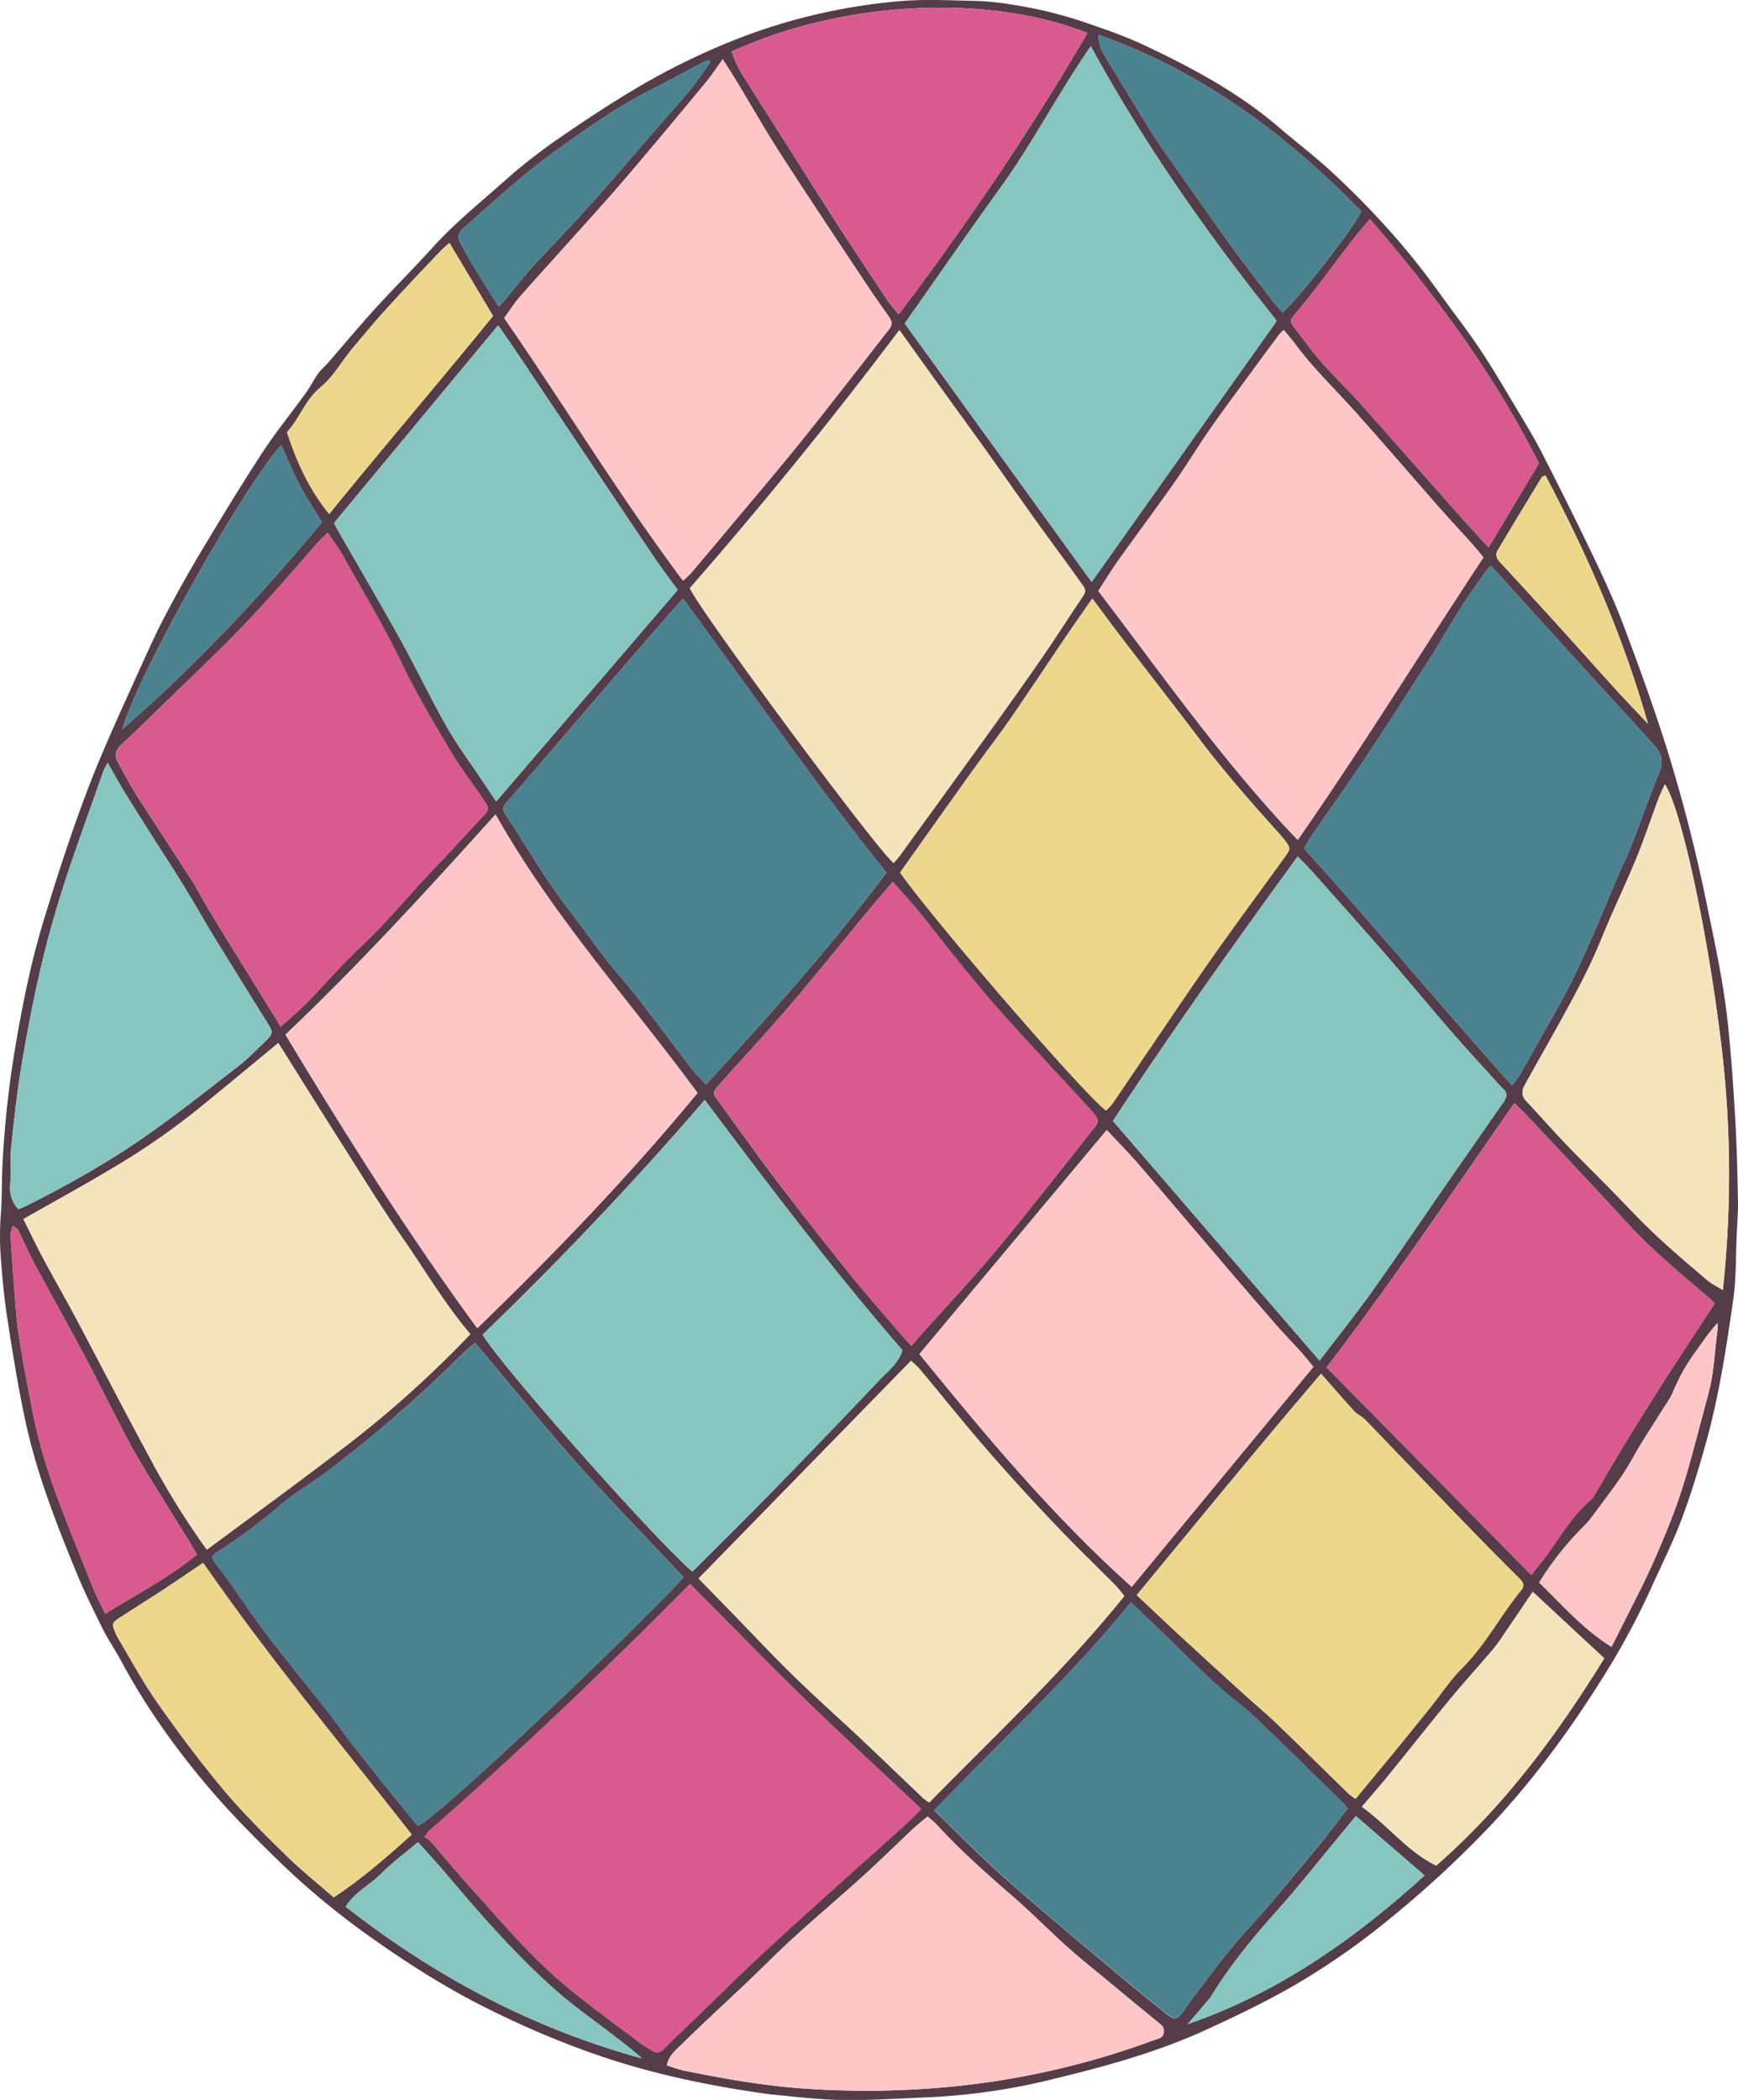 <svg xmlns="http://www.w3.org/2000/svg" width="894.07" height="1080" viewBox="0 0 894.07 1080"><g id="Слой_2" data-name="Слой 2"><g id="Easter71_243961448"><g id="Easter71_243961448-2" data-name="Easter71_243961448"><path d="M396 1077.11c-32.7-4.55-59.73-10.5-86.2-19.33a467.83 467.83.0 0 1-57.31-23.94c-21.08-10.29-40.89-22.77-60.08-36.33a399 399 0 0 1-47.58-39c-12.66-12.24-25.15-24.77-36.58-38.13C90.7 899.85 75 877.91 62.19 854c-2.93-5.48-6.54-10.61-9.3-16.17C48 828 43.15 818.14 39 808c-5.84-14.17-11.49-28.46-16.39-43a317.52 317.52.0 0 1-10.06-36.53C9 711.45 6.25 694.23 3.61 677 2.09 667.2 1.22 657.26.45 647.35a150.38 150.38.0 0 1 0-23.25c.6-8.05.42-16.15.78-24.21A526.17 526.17.0 0 1 8.9 532.56c3.46-19.76 7.57-39.43 13.41-58.65 4.46-14.65 9.09-29.26 14.07-43.73 4.38-12.71 9-25.36 14.15-37.78 6.32-15.24 13.21-30.24 20-45.28C75 337.34 79.3 327.5 84.26 318q9.19-17.62 19.39-34.7c10.21-17 20.53-34 31.4-50.66C142 222.07 150 212.27 157.41 202c2.28-3.15 4-6.71 6.26-9.88 1.51-2.1 3.59-3.79 5.3-5.76 8-9.22 15.84-18.62 24.06-27.66 9.63-10.57 19.79-20.66 29.38-31.26 11.73-13 25.37-23.84 38.33-35.44a284.64 284.64.0 0 1 27.52-21.36C301 61.83 314 53.28 327.33 45.38a357.86 357.86.0 0 1 53.54-26A300.92 300.92.0 0 1 461.75.7C475.09-.56 488.64.21 502.09.47a145.55 145.55.0 0 1 18.58 1.92 218 218 0 0 1 38.44 9.47c9.77 3.35 19.6 6.75 28.93 11.12 24.79 11.63 48.9 24.48 69.85 42.49 8.64 7.42 17.72 14.32 26.13 22s16.47 15.69 24.23 24a379 379 0 0 1 31.8 38.67c7 9.77 14.44 19.24 21.12 29.22s12.67 20.29 18.82 30.55c4.58 7.65 9.26 15.27 13.31 23.2 9.05 17.69 17.93 35.47 26.5 53.39 5.53 11.58 10.92 23.28 15.44 35.27 7.66 20.36 15.11 40.83 21.7 61.56a823.4 823.4.0 0 1 21.2 82.33c4.12 19.89 8.44 39.73 10.62 59.92 1.79 16.66 2.92 33.4 3.9 50.14.82 13.85 1.1 27.73 1.39 41.61.12 5.58-.34 11.17-.6 16.75-.54 11.59-.24 23.31-1.89 34.74-3.57 24.81-7.35 49.64-14.13 73.84-3.68 13.13-7.69 26.21-12.49 39-4.38 11.61-10 22.76-15.11 34.09a385.46 385.46.0 0 1-24 44.93c-18.13 29.13-38.31 56.75-62.17 81.45a547.32 547.32.0 0 1-50.49 46.11 367.76 367.76.0 0 1-50.2 34.46c-13.89 7.81-28.32 14.72-42.82 21.36-25.36 11.61-52.2 18.86-79.19 25.41a329.31 329.31.0 0 1-65.17 9.26c-14.67.56-29.36 1.61-44 1.29C418.12 1079.64 404.49 1077.83 396 1077.11zM219.37 943.67l-1.18 1a15.08 15.08.0 0 1 3.11 2.12c7.08 8.11 13.91 16.44 21.15 24.4 14.21 15.61 27.7 31.86 43.64 45.88 13.86 12.2 28.93 22.76 43.58 33.9 1.81 1.37 3.83 2.48 5.78 3.67 2.24 1.36 4.1 1.19 6.05-.87 3.41-3.62 7.09-7 10.67-10.42 14.79-14.23 29.33-28.73 44.44-42.62 22.56-20.75 45.54-41.06 68.31-61.59 3-2.72 5.83-5.64 9-8.75-20.5-19.3-40.64-37.77-60.22-56.82S375 834.75 355 814.67c-43.8 44.17-88.35 86.79-134.76 127.43A5.18 5.18.0 0 0 219.37 943.67zM106.42 797c23.84-17.73 47.31-34.78 70.33-52.43A554.54 554.54.0 0 0 242 686.14c-13.17-15.47-23.14-32.56-34.4-48.77-11.47-16.51-22-33.69-32.78-50.67-10.63-16.72-21.11-33.55-31.62-50.28-14.22 11.71-27.75 23-41.38 34.05a370.41 370.41.0 0 1-44 30.36c-15 9-30.42 17.41-45.74 26.13 3.53 7.06 6.59 13.58 10 19.92 5.67 10.6 11.69 21 17.33 31.64 12.86 24.17 25.34 48.53 38.42 72.57A398.77 398.77.0 0 0 106.42 797zm108.51 142c11.28-4.14 127.2-115.74 136.68-127.87-18.37-19.56-37.19-38.78-55.05-58.86s-34.71-41-52.17-61.69c-3.06 2.77-5.74 5-8.24 7.5A693.84 693.84.0 0 1 167 757.79c-7.44 5.62-15.72 10.2-22.73 16.28a286.76 286.76.0 0 1-32.44 24.09c-3.16 2-3.26 2.75-1 5.83 2.09 2.84 4.32 5.57 6.37 8.44 6.73 9.47 13.13 19.18 20.17 28.4 10.32 13.51 21.14 26.64 31.65 40 4.1 5.22 7.85 10.71 11.94 15.93 7 9 14.14 17.87 21.28 26.76C206.45 928.81 210.8 934 214.93 939.06zM462.66 169.77c-34.7 46.07-70.54 90.07-107.77 132.74 4.79 11.27 96.32 134.67 104.85 141.34 1-1.23 2.16-2.41 3.11-3.71q22.13-30.48 44.2-61c9.69-13.46 19.35-27 28.78-40.61C543.14 328 550 317.1 557.2 306.43c1.24-1.85 1.28-3.37.0-5.1-2.67-3.69-5.29-7.41-8-11.09-6-8.21-12-16.37-17.92-24.62-7.73-10.79-15.31-21.69-23-32.49C501.09 223 493.73 213 486.46 202.9 478.71 192.15 471 181.38 462.66 169.77zM254.93 418.87c-35.7 39.61-70.49 77.64-108.08 113.24 31.23 51.82 63 102.36 98.67 151 40.12-38.78 78.22-78.47 113.31-121C324 514.71 284.46 471.34 254.93 418.87zm96.41-120.23a52.78 52.78.0 0 0 4.08-3.82q8.44-9.9 16.78-19.89C385.5 259 399 243.26 412 227.11c15.32-19 30.19-38.41 45.28-57.62 1.76-2.25 1.88-4 0-6.6-5.83-8.06-11.36-16.34-16.86-24.63C427.27 118.39 414 98.58 401.13 78.53c-7.71-12-14.76-24.45-22.15-36.67-2.27-3.76-4.68-7.44-7.17-11.37-3.21 4.42-5.71 8.24-8.59 11.75q-14.81 18-29.86 35.81c-7.07 8.39-14.16 16.77-21.45 25-14.62 16.42-29.45 32.66-44.05 49.09-3.1 3.49-5.61 7.5-8.5 11.4C290.46 208.49 318.51 254.75 351.34 298.64zM678.8 699.79c9.46-12.41 18.42-23.55 26.7-35.17 13.24-18.58 26-37.5 39-56.25q14.54-21 29.14-41.85c1.63-2.33 1.82-4.49-.44-6.56-.91-.84-1.75-1.77-2.59-2.69-8.05-8.92-16.24-17.74-24.12-26.82-11.27-13-22.19-26.27-33.47-39.25-12.79-14.71-25.81-29.22-38.76-43.79-2-2.26-4.23-4.34-6.73-6.9-32.64 44.89-64.48 89.54-95 136zm-116.87-392c-4.68 6.74-8.74 12.46-12.68 18.26-9.88 14.57-19.59 29.26-29.59 43.74-5.89 8.52-12.27 16.7-18.32 25.12q-14.85 20.7-29.57 41.5c-3 4.17-5.93 8.36-8.75 12.34 18.91 26.49 94.06 113.31 105.92 122.35a27.51 27.51.0 0 0 3.3-3.44c6.79-9.91 13.47-19.91 20.24-29.84 10.62-15.58 21.11-31.26 32-46.67 11.83-16.75 24-33.23 36.07-49.85 3.64-5 3.61-5.05-.3-10-.65-.81-1.31-1.61-2-2.38-14.14-15.74-28.16-31.55-40.92-48.45-13-17.2-26.29-34.17-39.39-51.29C572.78 322.52 567.78 315.66 561.93 307.82zm98.49-138.07a16.24 16.24.0 0 0-2 1.87c-4.7 6.3-9.4 12.61-14 18.95-7.34 10-14.8 20-21.91 30.15-6.27 9-11.92 18.41-18.22 27.37-9.42 13.4-19.23 26.51-28.74 39.84-3.58 5-6.8 10.28-10.55 16C598.11 347.33 629.37 392 667.59 432c33.47-48.06 63.62-97.08 95.55-145.33-2-2.35-3.75-4.61-5.67-6.76-5.94-6.62-12-13.13-17.9-19.81-14.52-16.5-28.81-33.2-43.5-49.55-10-11.08-20.76-21.39-29.63-33.43C664.62 174.63 662.55 172.33 660.42 169.75zM356.07 808.2c1.23-1.1 2.17-1.89 3-2.75 12.59-12.61 25.28-25.12 37.72-37.88q28-28.73 55.62-57.81c4.3-4.56 9.69-8.47 11.85-15.28-35.69-41.11-68.48-84.5-101.74-128.76-36.5 42.42-74.58 82.42-114.23 120.67C256.81 701.37 335.51 790.29 356.07 808.2zM561.58 299.33 656.8 165c-35.41-44.3-68.1-90.68-95.66-141.21-16.77 24.08-29.66 49.44-46.28 72.45s-32.65 46.25-49.45 70.11C497.16 210.24 529.06 254.37 561.58 299.33zM767 291a27.72 27.72.0 0 0-2.58 2.73c-4.27 6.11-8.67 12.14-12.67 18.42-5.33 8.38-10.18 17.07-15.52 25.44-11 17.28-22.1 34.54-33.45 51.6-9.19 13.8-18.84 27.28-28.24 40.94-1.36 2-2.45 4.15-3.68 6.26 36.39 40.24 70.74 81.44 106.89 121.76a44.08 44.08.0 0 0 3.57-4.52q10.17-17.85 20.21-35.76c12.33-21.91 21.32-45.33 31.21-68.36 2.12-4.94 4.56-9.76 6.51-14.77 4.88-12.55 9.3-25.28 14.43-37.72 2.28-5.52.81-9.75-2.66-13.63-8.68-9.74-17.59-19.28-26.38-28.92Q803 330.74 781.48 307C776.77 301.84 772.08 296.63 767 291zM359.37 811.83l18 18.46c10.24 10.53 20.26 21.28 30.78 31.53 11.4 11.11 23.31 21.7 34.91 32.62 10.7 10.08 21.28 20.3 31.93 30.44a31.43 31.43.0 0 0 3 2.18C512.18 892.28 547.61 859 578.4 820.79c-1.78-2.1-3.11-3.92-4.68-5.51-10.48-10.58-21.23-20.92-31.48-31.73-11.82-12.47-23.45-25.15-34.72-38.12C496 732.13 485 718.34 473.67 704.81c-1.51-1.82-3.35-3.37-5-5zm-8.06-504c-8 9.12-15.63 17.81-23.2 26.58q-17.7 20.47-35.3 41C282 388 271.19 400.56 260.29 413.05c-1.88 2.16-1.61 3.85-.12 6.06 10.29 15.28 19.27 31.44 30.49 46.12 7.18 9.4 14.07 19 21.32 28.37 5.21 6.71 11 13 16.16 19.7 9.27 12 18.28 24.1 27.49 36.08 2.12 2.76 4.64 5.2 7.49 8.36 32.69-35.29 64.22-70.79 92.88-109C419.31 403.1 386.25 355.23 351.31 307.84zM144.38 528.05c4.63-4.2 9.13-7.89 13.17-12 9.12-9.31 17.59-19.27 27.08-28.17 14.86-13.93 27.63-29.78 41.73-44.39 7.47-7.74 14.64-15.77 22-23.6 3.32-3.52 3.54-3.88.86-7.85-5.91-8.76-12.42-17.15-17.79-26.22-8.87-15-17.82-30-25.29-45.66-9-18.76-19.79-36.4-29.81-54.53-2.17-3.92-5-7.5-7.72-11.64-1.67 1.63-2.88 2.69-4 3.88-12.85 14.39-25.27 29.18-38.62 43.08-14.78 15.39-30.38 30-45.66 44.91q-8.9 8.69-17.94 17.2c-2.55 2.4-3.74 5.14-2 8.31 3.42 6.4 6.86 12.81 10.74 18.92C79.92 424.1 89 437.7 97.85 451.5c3.57 5.58 6.59 11.5 10 17.15 10.16 16.61 20.42 33.16 30.63 49.74C140.46 521.54 142.36 524.71 144.38 528.05zM787.74 810c1.61-2 2.59-3.36 3.63-4.62 9.23-11.16 15.75-24.46 27-34a11.5 11.5.0 0 0 2.18-3c4.85-8.16 9.56-16.4 14.51-24.5q9.72-15.92 19.74-31.62c6.21-9.78 12.59-19.45 18.91-29.15 2.78-4.28 5.61-8.53 8.35-12.69-.85-.93-1.22-1.43-1.68-1.83-14.44-12.44-29.24-24.46-42.25-38.48q-26.86-29-53.93-57.73c-1.61-1.73-3.4-3.29-5.17-5-31.94 45.78-62.63 91.53-96.59 135.89zM675.63 703c-2-2.47-4-5.08-6.22-7.5-4.29-4.77-8.82-9.33-13-14.17q-15.71-18-31.22-36.28c-13.19-15.43-26.27-31-39.55-46.33-5.1-5.91-10.61-11.46-16.28-17.55L473 696.39c33.91 41.68 68.33 83.12 109.2 119.74zM468.8 692.23c3.11-3.56 5.51-6.37 8-9.12 10.93-12.21 22.14-24.17 32.75-36.65 11.26-13.26 22-27 32.88-40.55 7-8.75 13.85-17.63 20.87-26.37 1.75-2.18 1.8-4 0-6.09-.81-.94-1.55-2-2.4-2.86-14.73-16-29.6-31.89-44.16-48.05-7.9-8.76-15.38-17.91-22.85-27-7.09-8.66-13.84-17.61-20.91-26.29-4.28-5.25-8.9-10.24-13.71-15.73-4.19 4.95-8.08 9.46-11.88 14-13.74 16.61-27.24 33.42-41.23 49.81-11.69 13.7-24 26.9-36 40.37-3.65 4.11-3.63 4.4-.72 8.4 10 13.76 19.86 27.65 30.14 41.2C411.52 623 423.68 638.44 436 653.81c7.38 9.23 15.21 18.11 22.88 27.11C461.91 684.52 465.09 688 468.8 692.23zM693.27 930.17c-1.14-1.39-1.84-2.4-2.7-3.24-10.64-10.43-21.25-20.89-32-31.21-7.16-6.88-14.11-14.1-21.92-20.19-13-10.12-24.21-22-36-33.4-6.18-6-12.43-11.86-18.88-18-31.13 38.29-67 71.26-101.2 107 12.5 12 24.34 24.15 37 35.37 18.13 16 36.81 31.48 55.34 47.08 9 7.6 18.22 15 27.4 22.43 3.71 3 5.29 2.66 8.1-1.23 2.41-3.36 4.8-6.75 7.3-10 5.88-7.72 11.64-15.55 17.81-23 5.92-7.19 12.42-13.91 18.45-21q14.28-16.8 28.25-33.85C684.6 941.55 688.69 936.06 693.27 930.17zM679.58 706.49c-32.43 37.94-63.34 75.77-94.83 113.88 8.6 8.08 16.52 15.61 24.56 23q15.74 14.52 31.63 28.87c5.36 4.87 10.94 9.5 16.15 14.52 12.24 11.78 24.3 23.74 36.48 35.59a32.49 32.49.0 0 0 3.75 2.78c7.2-8.7 14.09-17 20.91-25.3q8.87-10.82 17.6-21.72c5.46-6.79 10.29-14.18 16.41-20.29 12-12 19.69-27.11 30.33-40 1.63-2 1.32-3.7-.44-5.46-7.62-7.63-15.26-15.25-22.78-23Q738.59 768 718 746.48c-5.33-5.52-10.56-11.12-16-16.56-1.57-1.58-3.84-2.5-5.34-4.13C691.09 719.71 685.71 713.45 679.58 706.49zM348.64 303.4c-4.32-5.94-8.11-10.85-11.58-16-9.3-13.68-18.47-27.44-27.67-41.18q-21.11-31.5-42.2-63c-3.53-5.27-7.17-10.47-10.92-15.94L171.81 269c.8 1.48 1.54 2.93 2.35 4.35 10.62 18.5 21.45 36.88 31.8 55.53 8.22 14.82 15.52 30.16 23.87 44.91 5.19 9.18 11.58 17.67 17.43 26.47l8 11.94zM477.19 934.2c-2.82 2.39-5.27 4.27-7.51 6.37-8.45 7.94-16.69 16.1-25.28 23.89-11.82 10.71-24 21-35.82 31.77-8.42 7.67-16.41 15.8-24.67 23.65-11.13 10.57-22.48 20.93-33.42 31.69-2.92 2.88-6.57 5.67-7.45 10.62a84.46 84.46.0 0 0 8.48 2.67c19.86 4 39.74 7.61 60 9.14a453.32 453.32.0 0 0 69.53-.11 413.78 413.78.0 0 0 112.61-24.68c2-.76 4.55-.82 5-3.88s-1.83-4.34-3.72-5.89c-2.56-2.09-5.11-4.2-7.67-6.3-6.06-5-12.14-10-18.18-15-6.86-5.7-13.86-11.24-20.49-17.21-9.55-8.59-18.55-17.82-28.28-26.2-13.21-11.38-26.17-23-38-35.83C481 937.39 479.34 936.13 477.19 934.2zM9.44 621.94c1.65-.72 3.19-1.32 4.66-2.05 20-10.08 39.63-21 58.07-33.67 17.08-11.74 33.34-24.68 49.76-37.36 5.24-4 9.92-8.81 14.68-13.43 3.95-3.83 3.88-4.68 1.16-9-9.3-14.95-18.62-29.88-27.81-44.88C104.77 473 99.9 464.35 94.7 455.88c-4.87-7.95-10-15.75-15-23.63s-10-15.71-14.89-23.65c-3.09-5-5.93-10.2-9.44-16.29-1.13 2.21-1.79 3.2-2.18 4.29C46.43 415.94 39.35 435.19 33 454.69c-4.59 14.15-8.65 28.53-12 43-3.86 16.52-7.09 33.22-9.88 49.95C8.76 561.73 7.24 576 5.74 590.16c-.63 5.94.16 12-.44 18C4.79 613.22 5.59 617.56 9.44 621.94zM559.41 17C507.89-3.49 433.08.44 376.29 26.57c1.48 3.33 2.62 6.88 4.51 10 6.83 11.11 13.92 22.06 20.91 33.08 9.53 15 19 30.11 28.62 45.06 8.66 13.42 17.51 26.71 26.36 40 1.56 2.35 3.53 4.43 5.61 7C497.56 115 530 67.28 559.41 17zM886.27 663.5a556.46 556.46.0 0 0-1.5-131.88c-7.54-59.46-20.71-117.33-28.3-128.25-1.19 2.65-2.41 5-3.34 7.51-3.85 10.29-7.29 20.73-11.47 30.87-5.67 13.74-12.18 27.14-17.76 40.91C817.34 498.83 809 514 800.51 529.22c-5.33 9.58-10.74 19.11-16.06 28.7-1.63 2.92-1.87 5.66.77 8.44 6.55 6.91 12.8 14.13 19.38 21 7.44 7.78 15.11 15.33 22.67 23 8.14 8.26 16 16.79 24.45 24.74s17.62 15.67 26.59 23.33C880.39 660.22 883 661.43 886.27 663.5zm-674.48 280c-36.46-46.6-73.87-91.42-107.25-139.76-7.24 4.89-13.71 9.36-20.29 13.67-7.62 5-15.37 9.82-23 14.8-3.68 2.41-3.75 3-2 7.14a20.7 20.7.0 0 0 1.3 2.83c6.72 11.18 12.86 22.76 20.34 33.4C91.7 891 103 906.18 115.1 920.62c10 11.88 21.07 22.82 32.14 33.7 7.66 7.53 16.11 14.25 24.43 21.53C186.23 966.18 199 955.08 211.79 943.53zM704.68 112.67c-3.69 4.49-6.92 8.22-9.92 12.13-5.93 7.68-11.67 15.51-17.6 23.19-3.8 4.93-7.78 9.72-11.74 14.52-1.38 1.66-1.75 3.17-.32 5 4.86 6.19 9.39 12.67 14.57 18.59 6.55 7.49 13.79 14.38 20.42 21.8 16.86 18.85 33.52 37.86 50.31 56.77 4.94 5.57 10 11 15.38 16.86l25.89-43.23C768.72 192.79 738.78 152 704.68 112.67zm83.79 706c-5 7.41-9.75 14.45-14.54 21.45a94.82 94.82.0 0 1-5.82 8.06c-7.23 8.51-14.77 16.78-21.88 25.4-11 13.27-21.62 26.78-32.48 40.13-4.15 5.1-8.5 10-13.17 15.53 13.54 9.63 23.28 22.89 38.22 30.25 35-30.53 62.18-67.29 86.48-106.63zm-128.66-658c8.1-6.87 37.67-44.84 40.43-52-38.49-39.63-82-72-135.29-90.8.73 6.1 1.09 7.12 5.23 13.94q8.19 13.53 16.49 27c3.49 5.64 6.87 11.36 10.66 16.79q17.24 24.72 34.78 49.22c7.28 10.1 14.94 19.93 22.49 29.83C656.2 156.77 658.07 158.67 659.81 160.65zM6.49 630.39c-.53 2.38-1.18 3.76-1.09 5.08.85 12.7 1.74 25.4 2.77 38.08 1.3 15.92 4.66 31.51 7.55 47.2a281.78 281.78.0 0 0 11.76 43.8c6.28 17.55 13.46 34.79 20.38 52.11 1.75 4.39 4 8.57 6.26 13.29 16.13-10 32.5-18.44 47.19-30.41-1.4-2.39-2.6-4.53-3.88-6.61-8.7-14.12-17.56-28.14-26.07-42.37-4.15-6.93-7.74-14.2-11.47-21.37-5.35-10.31-10.48-20.73-15.92-31-6.22-11.71-12.67-23.3-19-34.94-2.88-5.28-5.85-10.52-8.58-15.88-2.51-4.91-4.73-10-7.17-14.92C8.9 631.84 8 631.5 6.49 630.39zM231.18 124.88c-1.9 1.75-3.49 3.06-4.9 4.55-8.82 9.34-17.71 18.62-26.35 28.13-6.41 7.06-12.57 14.36-18.68 21.68-5.52 6.63-9.64 14.37-16.46 20-7.69 6.33-10.75 16.1-17.17 23 5 15.38 11.34 29.39 21.72 42.09 28.09-34.62 56.69-67.9 84.3-101.85C246 149.74 238.82 137.67 231.18 124.88zM829 847c5-9.81 9.42-18.67 13.89-27.51 6.46-12.75 12.08-25.85 17.27-39.17 4.9-12.57 8.53-25.46 12-38.45 2.32-8.79 4.74-17.56 7-26.35 2.67-10.25 2.84-20.86 4.38-31.28a26.33 26.33.0 0 0 0-3.77c-4.21 4.53-7.39 9.32-10.75 14a100.49 100.49.0 0 0-11.93 20.87c-1.61 4-4.31 7.51-6.59 11.2-3.37 5.43-6.88 10.79-10.21 16.25s-6.23 11.15-9.82 16.4c-5.14 7.52-10.72 14.74-16.16 22.05a32.76 32.76.0 0 1-3.29 3.68 158.57 158.57.0 0 0-23 29C803.55 825.28 814.14 837.7 829 847zM215.05 947.41c-6.66 5.62-13.36 10.53-19.13 16.36s-13.52 9.39-18.1 16.85c46.12 36.07 96.29 62.68 152.35 78-5.33-4.89-11.08-9.12-16.75-13.47-9.2-7.07-18.75-13.76-27.44-21.44-20.23-17.88-38-38.14-55.42-58.74C225.64 959.11 220.45 953.5 215.05 947.41zM365.4 31.83l-.84-.82a28.57 28.57.0 0 0-3.27 1.24c-8.25 4.34-16.39 8.89-24.72 13.06-18.55 9.28-35.41 21.15-52.12 33.3-16.28 11.85-31 25.56-46.08 38.78-2.72 2.38-3.15 4.62-1.52 7.57 2.22 4 4.34 8 6.7 11.89 4.16 6.86 8.46 13.64 13 20.89 1.51-1.7 2.6-2.87 3.63-4.09 4.51-5.4 8.83-11 13.56-16.18 9.62-10.56 19.64-20.76 29.17-31.4C314.64 93 326.05 79.55 337.6 66.27c5.84-6.71 11.83-13.28 17.46-20.16C358.78 41.57 362 36.61 365.4 31.83zM697.51 934q-5.53 6.69-11 13.31c-9.37 11.29-18.44 22.84-28.21 33.78-12.82 14.34-25.13 29-35.16 45.46a27.39 27.39.0 0 1-2.71 3.39c-3.15 3.71-6.31 7.39-9.46 11.08 46.55-16.08 85.63-43.57 121.89-76.46zM62.94 375c38.09-33.11 71.35-68.78 102.6-106.35-4-6.69-8.09-12.91-11.55-19.48s-6.13-13.23-9.31-20.2C125.45 249.9 70.41 348.05 62.94 375zM795 244.5c-1.18.56-1.71.63-1.88.92-7.62 12.56-15.26 25.1-22.75 37.74-1.12 1.88-.64 3.91 1 5.69q14.16 15.28 28.18 30.69c10.44 11.49 20.75 23.1 31.2 34.58 5.58 6.13 11.35 12.11 17 18.15C835.08 327.39 816.64 285.3 795 244.5z" fill="#543c49"/><path d="M219.37 943.67a5.18 5.18.0 0 1 .87-1.57c46.41-40.64 91-83.26 134.76-127.43 20 20.08 39.06 39.8 58.73 58.94s39.72 37.52 60.22 56.82c-3.2 3.11-6 6-9 8.75-22.77 20.53-45.75 40.84-68.31 61.59-15.11 13.89-29.65 28.39-44.44 42.62-3.58 3.45-7.26 6.8-10.67 10.42-1.95 2.06-3.81 2.23-6.05.87-1.95-1.19-4-2.3-5.78-3.67-14.65-11.14-29.72-21.7-43.58-33.9-15.94-14-29.43-30.27-43.64-45.88-7.24-8-14.07-16.29-21.15-24.4a15.08 15.08.0 0 0-3.11-2.12z" fill="#d95a8e"/><path d="M106.42 797a398.77 398.77.0 0 1-28.67-45.95c-13.08-24-25.56-48.4-38.42-72.57-5.64-10.62-11.66-21-17.33-31.64C18.6 640.54 15.54 634 12 627c15.32-8.72 30.71-17.12 45.74-26.13a370.41 370.41.0 0 0 44-30.36c13.63-11.1 27.16-22.34 41.38-34.05 10.51 16.73 21 33.56 31.62 50.28 10.8 17 21.31 34.16 32.78 50.67 11.26 16.21 21.23 33.3 34.4 48.77a554.54 554.54.0 0 1-65.2 58.47C153.73 762.26 130.26 779.31 106.42 797z" fill="#f3e4bc"/><path d="M214.93 939.06c-4.13-5-8.48-10.25-12.73-15.54-7.14-8.89-14.26-17.78-21.28-26.76-4.09-5.22-7.84-10.71-11.94-15.93-10.51-13.36-21.33-26.49-31.65-40-7-9.22-13.44-18.93-20.17-28.4-2-2.87-4.28-5.6-6.37-8.44-2.27-3.08-2.17-3.79 1-5.83a286.76 286.76.0 0 0 32.44-24.09c7-6.08 15.29-10.66 22.73-16.28a693.84 693.84.0 0 0 69.2-59.65c2.5-2.46 5.18-4.73 8.24-7.5 17.46 20.73 34.33 41.64 52.17 61.69s36.68 39.3 55.05 58.86C342.13 823.32 226.21 934.92 214.93 939.06z" fill="#4a8290"/><path d="M462.66 169.77c8.34 11.61 16 22.38 23.8 33.13 7.27 10.09 14.63 20.12 21.86 30.23 7.72 10.8 15.3 21.7 23 32.49 5.9 8.25 11.95 16.41 17.92 24.62 2.67 3.68 5.29 7.4 8 11.09 1.25 1.73 1.21 3.25.0 5.1C550 317.1 543.14 328 535.83 338.54c-9.43 13.65-19.09 27.15-28.78 40.61q-22 30.57-44.2 61c-1 1.3-2.08 2.48-3.11 3.71-8.53-6.67-100.06-130.07-104.85-141.34C392.12 259.84 428 215.84 462.66 169.77z" fill="#f3e4bc"/><path d="M254.93 418.87c29.53 52.47 69.07 95.84 103.9 143.24-35.09 42.49-73.19 82.18-113.31 121-35.67-48.6-67.44-99.14-98.67-151C184.44 496.51 219.23 458.48 254.93 418.87z" fill="#fec6c7"/><path d="M351.34 298.64c-32.83-43.89-60.88-90.15-92-135.13 2.89-3.9 5.4-7.91 8.5-11.4 14.6-16.43 29.43-32.67 44.05-49.09 7.29-8.2 14.38-16.58 21.45-25q15-17.82 29.86-35.81c2.88-3.51 5.38-7.33 8.59-11.75 2.49 3.93 4.9 7.61 7.17 11.37 7.39 12.22 14.44 24.65 22.15 36.67 12.88 20 26.14 39.86 39.32 59.73 5.5 8.29 11 16.57 16.86 24.63 1.85 2.56 1.73 4.35.0 6.6-15.09 19.21-30 38.59-45.28 57.62-13 16.15-26.5 31.9-39.8 47.82q-8.34 10-16.78 19.89A52.78 52.78.0 0 1 351.34 298.64z" fill="#fec6c7"/><path d="M678.8 699.79 572.57 576.51c30.48-46.46 62.32-91.11 95-136 2.5 2.56 4.71 4.64 6.73 6.9 13 14.57 26 29.08 38.76 43.79 11.28 13 22.2 26.26 33.47 39.25 7.88 9.08 16.07 17.9 24.12 26.82.84.92 1.68 1.85 2.59 2.69 2.26 2.07 2.07 4.23.44 6.56q-14.58 20.91-29.14 41.85c-13 18.75-25.76 37.67-39 56.25C697.22 676.24 688.26 687.38 678.8 699.79z" fill="#87c6c0"/><path d="M561.93 307.82c5.85 7.84 10.85 14.7 16 21.43 13.1 17.12 26.39 34.09 39.39 51.29 12.76 16.9 26.78 32.71 40.92 48.45.69.77 1.35 1.57 2 2.38 3.91 4.91 3.94 4.93.3 10-12 16.62-24.24 33.1-36.07 49.85-10.88 15.41-21.37 31.09-32 46.67-6.77 9.93-13.45 19.93-20.24 29.84a27.51 27.51.0 0 1-3.3 3.44c-11.86-9-87-95.86-105.92-122.35 2.82-4 5.78-8.17 8.75-12.34q14.78-20.76 29.57-41.5c6.05-8.42 12.43-16.6 18.32-25.12 10-14.48 19.71-29.17 29.59-43.74C553.19 320.28 557.25 314.56 561.93 307.82z" fill="#edd78c"/><path d="M660.42 169.75c2.13 2.58 4.2 4.88 6 7.36 8.87 12 19.68 22.35 29.63 33.43 14.69 16.35 29 33.05 43.5 49.55 5.89 6.68 12 13.19 17.9 19.81 1.92 2.15 3.71 4.41 5.67 6.76-31.93 48.25-62.08 97.27-95.55 145.33-38.22-40-69.48-84.66-102.65-128.08 3.75-5.7 7-11 10.55-16 9.51-13.33 19.32-26.44 28.74-39.84 6.3-9 11.95-18.38 18.22-27.37 7.11-10.18 14.57-20.13 21.91-30.15 4.64-6.34 9.34-12.65 14-18.95A16.24 16.24.0 0 1 660.42 169.75z" fill="#fec6c7"/><path d="M356.07 808.2c-20.56-17.91-99.26-106.83-107.74-121.81 39.65-38.25 77.73-78.25 114.23-120.67C395.82 610 428.61 653.37 464.3 694.48c-2.16 6.81-7.55 10.72-11.85 15.28q-27.57 29.13-55.62 57.81c-12.44 12.76-25.13 25.27-37.72 37.88C358.24 806.31 357.3 807.1 356.07 808.2z" fill="#87c6c0"/><path d="M561.58 299.33c-32.52-45-64.42-89.09-96.17-133 16.8-23.86 32.88-47.17 49.45-70.11s29.51-48.37 46.28-72.45C588.7 74.29 621.39 120.67 656.8 165z" fill="#87c6c0"/><path d="M767 291c5.12 5.68 9.81 10.89 14.52 16.07q21.56 23.72 43.12 47.4c8.79 9.64 17.7 19.18 26.38 28.92 3.47 3.88 4.94 8.11 2.66 13.63-5.13 12.44-9.55 25.17-14.43 37.72-2 5-4.39 9.83-6.51 14.77-9.89 23-18.88 46.45-31.21 68.36q-10.07 17.89-20.21 35.76a44.08 44.08.0 0 1-3.57 4.52c-36.15-40.32-70.5-81.52-106.89-121.76 1.23-2.11 2.32-4.28 3.68-6.26 9.4-13.66 19-27.14 28.24-40.94 11.35-17.06 22.42-34.32 33.45-51.6 5.34-8.37 10.19-17.06 15.52-25.44 4-6.28 8.4-12.31 12.67-18.42A27.72 27.72.0 0 1 767 291z" fill="#4a8290"/><path d="M359.37 811.83l109.33-112c1.62 1.61 3.46 3.16 5 5 11.3 13.53 22.3 27.32 33.85 40.62 11.27 13 22.9 25.65 34.72 38.12 10.25 10.81 21 21.15 31.48 31.73 1.57 1.59 2.9 3.41 4.68 5.51C547.61 859 512.18 892.28 478 927.06a31.43 31.43.0 0 1-3-2.18c-10.65-10.14-21.23-20.36-31.93-30.44-11.6-10.92-23.51-21.51-34.91-32.62-10.52-10.25-20.54-21-30.78-31.53z" fill="#f3e4bc"/><path d="M351.31 307.84c34.94 47.39 68 95.26 104.69 140.85-28.66 38.26-60.19 73.76-92.88 109.05-2.85-3.16-5.37-5.6-7.49-8.36-9.21-12-18.22-24.13-27.49-36.08-5.2-6.7-10.95-13-16.16-19.7-7.25-9.35-14.14-19-21.32-28.37-11.22-14.68-20.2-30.84-30.49-46.12-1.49-2.21-1.76-3.9.12-6.06 10.9-12.49 21.7-25.06 32.52-37.61q17.65-20.51 35.3-41C335.68 325.65 343.34 317 351.31 307.84z" fill="#4a8290"/><path d="M144.38 528.05c-2-3.34-3.92-6.51-5.86-9.66-10.21-16.58-20.47-33.13-30.63-49.74-3.45-5.65-6.47-11.57-10-17.15-8.81-13.8-17.93-27.4-26.7-41.23-3.88-6.11-7.32-12.52-10.74-18.92-1.7-3.17-.51-5.91 2-8.31q9.06-8.51 17.94-17.2c15.28-14.91 30.88-29.52 45.66-44.91 13.35-13.9 25.77-28.69 38.62-43.08 1.07-1.19 2.28-2.25 4-3.88 2.77 4.14 5.55 7.72 7.72 11.64 10 18.13 20.86 35.77 29.81 54.53 7.47 15.69 16.42 30.69 25.29 45.66 5.37 9.07 11.88 17.46 17.79 26.22 2.68 4 2.46 4.33-.86 7.85-7.37 7.83-14.54 15.86-22 23.6-14.1 14.61-26.87 30.46-41.73 44.39-9.49 8.9-18 18.86-27.08 28.17C153.51 520.16 149 523.85 144.38 528.05z" fill="#d95a8e"/><path d="M787.74 810 682.46 703.29c34-44.36 64.65-90.11 96.59-135.89 1.77 1.7 3.56 3.26 5.17 5q27 28.83 53.93 57.73c13 14 27.81 26 42.25 38.48.46.4.83.9 1.68 1.83-2.74 4.16-5.57 8.41-8.35 12.69-6.32 9.7-12.7 19.37-18.91 29.15q-10 15.72-19.74 31.62c-5 8.1-9.66 16.34-14.51 24.5a11.5 11.5.0 0 1-2.18 3c-11.27 9.54-17.79 22.84-27 34C790.33 806.67 789.35 808 787.74 810z" fill="#d95a8e"/><path d="M675.63 703 582.16 816.13c-40.87-36.62-75.29-78.06-109.2-119.74l96.36-115.24c5.67 6.09 11.18 11.64 16.28 17.55C598.88 614.06 612 629.6 625.15 645q15.55 18.19 31.22 36.28c4.22 4.84 8.75 9.4 13 14.17C671.6 697.9 673.59 700.51 675.63 703z" fill="#fec6c7"/><path d="M468.8 692.23c-3.71-4.21-6.89-7.71-9.95-11.31-7.67-9-15.5-17.88-22.88-27.11-12.29-15.37-24.45-30.84-36.34-46.51-10.28-13.55-20.13-27.44-30.14-41.2-2.91-4-2.93-4.29.72-8.4 12-13.47 24.26-26.67 36-40.37 14-16.39 27.49-33.2 41.23-49.81 3.8-4.59 7.69-9.1 11.88-14C464.08 459 468.7 464 473 469.2c7.07 8.68 13.82 17.63 20.91 26.29 7.47 9.14 14.95 18.29 22.85 27 14.56 16.16 29.43 32 44.16 48.05.85.91 1.59 1.92 2.4 2.86 1.77 2 1.72 3.91.0 6.09-7 8.74-13.86 17.62-20.87 26.37-10.89 13.57-21.62 27.29-32.88 40.55-10.61 12.48-21.82 24.44-32.75 36.65C474.31 685.86 471.91 688.67 468.8 692.23z" fill="#d95a8e"/><path d="M693.27 930.17c-4.58 5.89-8.67 11.38-13 16.65q-14 17-28.25 33.85c-6 7.1-12.53 13.82-18.45 21-6.17 7.49-11.93 15.32-17.81 23-2.5 3.29-4.89 6.68-7.3 10-2.81 3.89-4.39 4.23-8.1 1.23-9.18-7.42-18.37-14.83-27.4-22.43-18.53-15.6-37.21-31-55.34-47.08-12.67-11.22-24.51-23.37-37-35.37 34.24-35.74 70.07-68.71 101.2-107 6.45 6.16 12.7 12 18.88 18 11.76 11.38 23 23.28 36 33.4 7.81 6.09 14.76 13.31 21.92 20.19 10.75 10.32 21.36 20.78 32 31.21C691.43 927.77 692.13 928.78 693.27 930.17z" fill="#4a8290"/><path d="M679.58 706.49c6.13 7 11.51 13.22 17.07 19.3 1.5 1.63 3.77 2.55 5.34 4.13 5.4 5.44 10.63 11 16 16.56q20.68 21.46 41.4 42.88c7.52 7.73 15.16 15.35 22.78 23 1.76 1.76 2.07 3.48.44 5.46-10.64 12.93-18.32 28.06-30.33 40-6.12 6.11-11 13.5-16.41 20.29q-8.76 10.89-17.6 21.72c-6.82 8.33-13.71 16.6-20.91 25.3a32.49 32.49.0 0 1-3.75-2.78c-12.18-11.85-24.24-23.81-36.48-35.59-5.21-5-10.79-9.65-16.15-14.52q-15.86-14.4-31.63-28.87c-8-7.41-16-14.94-24.56-23C616.24 782.26 647.15 744.43 679.58 706.49z" fill="#edd78c"/><path d="M348.64 303.4 255.22 412.21l-8-11.94c-5.85-8.8-12.24-17.29-17.43-26.47-8.35-14.75-15.65-30.09-23.87-44.91-10.35-18.65-21.18-37-31.8-55.53-.81-1.42-1.55-2.87-2.35-4.35l84.46-101.7c3.75 5.47 7.39 10.67 10.92 15.94q21.12 31.49 42.2 63c9.2 13.74 18.37 27.5 27.67 41.18C340.53 292.55 344.32 297.46 348.64 303.4z" fill="#87c6c0"/><path d="M477.19 934.2c2.15 1.93 3.8 3.19 5.18 4.7 11.8 12.86 24.76 24.45 38 35.83 9.73 8.38 18.73 17.61 28.28 26.2 6.63 6 13.63 11.51 20.49 17.21 6 5 12.12 10 18.18 15 2.56 2.1 5.11 4.21 7.67 6.3 1.89 1.55 4.2 2.7 3.72 5.89s-3 3.12-5 3.88a413.78 413.78.0 0 1-112.61 24.68 453.32 453.32.0 0 1-69.53.11c-20.26-1.53-40.14-5.16-60-9.14a84.46 84.46.0 0 1-8.48-2.67c.88-5 4.53-7.74 7.45-10.62 10.94-10.76 22.29-21.12 33.42-31.69 8.26-7.85 16.25-16 24.67-23.65 11.8-10.75 24-21.06 35.82-31.77 8.59-7.79 16.83-16 25.28-23.89C471.92 938.47 474.37 936.59 477.19 934.2z" fill="#fec6c7"/><path d="M9.44 621.94c-3.85-4.38-4.65-8.72-4.14-13.81.6-5.94-.19-12 .44-18 1.5-14.2 3-28.43 5.37-42.51 2.79-16.73 6-33.43 9.88-49.95 3.39-14.48 7.45-28.86 12-43 6.32-19.5 13.4-38.75 20.19-58.09.39-1.09 1.05-2.08 2.18-4.29 3.51 6.09 6.35 11.27 9.44 16.29 4.88 7.94 9.91 15.78 14.89 23.65s10.1 15.68 15 23.63c5.2 8.47 10.07 17.15 15.26 25.63 9.19 15 18.51 29.93 27.81 44.88 2.72 4.36 2.79 5.21-1.16 9-4.76 4.62-9.44 9.39-14.68 13.43-16.42 12.68-32.68 25.62-49.76 37.36-18.44 12.69-38.05 23.59-58.07 33.67C12.63 620.62 11.09 621.22 9.44 621.94z" fill="#87c6c0"/><path d="M559.41 17C530 67.28 497.56 115 462.3 161.68c-2.08-2.57-4.05-4.65-5.61-7-8.85-13.29-17.7-26.58-26.36-40-9.64-15-19.09-30-28.62-45.06-7-11-14.08-22-20.91-33.08-1.89-3.09-3-6.64-4.51-10C433.08.44 507.89-3.49 559.41 17z" fill="#d95a8e"/><path d="M886.27 663.5c-3.3-2.07-5.88-3.28-8-5.06-9-7.66-18-15.24-26.59-23.33s-16.31-16.48-24.45-24.74c-7.56-7.66-15.23-15.21-22.67-23-6.58-6.89-12.83-14.11-19.38-21-2.64-2.78-2.4-5.52-.77-8.44 5.32-9.59 10.73-19.12 16.06-28.7 8.44-15.2 16.83-30.39 23.39-46.56 5.58-13.77 12.09-27.17 17.76-40.91 4.18-10.14 7.62-20.58 11.47-30.87.93-2.48 2.15-4.86 3.34-7.51 7.59 10.92 20.76 68.79 28.3 128.25A556.46 556.46.0 0 1 886.27 663.5z" fill="#f3e4bc"/><path d="M211.79 943.53c-12.77 11.55-25.56 22.65-40.12 32.32-8.32-7.28-16.77-14-24.43-21.53-11.07-10.88-22.19-21.82-32.14-33.7-12.09-14.44-23.4-29.6-34.25-45-7.48-10.64-13.62-22.22-20.34-33.4a20.7 20.7.0 0 1-1.3-2.83c-1.71-4.19-1.64-4.73 2-7.14 7.63-5 15.38-9.8 23-14.8 6.58-4.31 13-8.78 20.29-13.67C137.92 852.11 175.33 896.93 211.79 943.53z" fill="#edd78c"/><path d="M704.68 112.67c34.1 39.3 64 80.12 87 125.63l-25.89 43.23c-5.35-5.86-10.44-11.29-15.38-16.86-16.79-18.91-33.45-37.92-50.31-56.77-6.63-7.42-13.87-14.31-20.42-21.8-5.18-5.92-9.71-12.4-14.57-18.59-1.43-1.83-1.06-3.34.32-5 4-4.8 7.94-9.59 11.74-14.52 5.93-7.68 11.67-15.51 17.6-23.19C697.76 120.89 701 117.16 704.68 112.67z" fill="#d95a8e"/><path d="M788.47 818.69l36.81 34.19C801 892.22 773.79 929 738.8 959.51c-14.94-7.36-24.68-20.62-38.22-30.25 4.67-5.5 9-10.43 13.17-15.53 10.86-13.35 21.52-26.86 32.48-40.13 7.11-8.62 14.65-16.89 21.88-25.4a94.82 94.82.0 0 0 5.82-8.06C778.72 833.14 783.45 826.1 788.47 818.69z" fill="#f3e4bc"/><path d="M659.81 160.65c-1.74-2-3.61-3.88-5.21-6-7.55-9.9-15.21-19.73-22.49-29.83q-17.61-24.45-34.78-49.22c-3.79-5.43-7.17-11.15-10.66-16.79q-8.31-13.45-16.49-27C566 25 565.68 24 565 17.89c53.32 18.8 96.8 51.17 135.29 90.8C697.48 115.81 667.91 153.78 659.81 160.65z" fill="#4a8290"/><path d="M6.49 630.39c1.5 1.11 2.41 1.45 2.72 2.07 2.44 4.95 4.66 10 7.17 14.92 2.73 5.36 5.7 10.6 8.58 15.88 6.34 11.64 12.79 23.23 19 34.94 5.44 10.26 10.57 20.68 15.92 31 3.73 7.17 7.32 14.44 11.47 21.37 8.51 14.23 17.37 28.25 26.07 42.37 1.28 2.08 2.48 4.22 3.88 6.61-14.69 12-31.06 20.39-47.19 30.41-2.24-4.72-4.51-8.9-6.26-13.29-6.92-17.32-14.1-34.56-20.38-52.11a281.78 281.78.0 0 1-11.76-43.8c-2.89-15.69-6.25-31.28-7.55-47.2-1-12.68-1.92-25.38-2.77-38.08C5.31 634.15 6 632.77 6.49 630.39z" fill="#d95a8e"/><path d="M231.18 124.88c7.64 12.79 14.84 24.86 22.46 37.63-27.61 34-56.21 67.23-84.3 101.85-10.38-12.7-16.68-26.71-21.72-42.09 6.42-6.94 9.48-16.71 17.17-23 6.82-5.62 10.94-13.36 16.46-20 6.11-7.32 12.27-14.62 18.68-21.68 8.64-9.51 17.53-18.79 26.35-28.13C227.69 127.94 229.28 126.63 231.18 124.88z" fill="#edd78c"/><path d="M829 847c-14.81-9.29-25.4-21.71-37.22-33.11a158.57 158.57.0 0 1 23-29 32.76 32.76.0 0 0 3.29-3.68c5.44-7.31 11-14.53 16.16-22.05 3.59-5.25 6.49-11 9.82-16.4s6.84-10.82 10.21-16.25c2.28-3.69 5-7.23 6.59-11.2a100.49 100.49.0 0 1 11.93-20.87c3.36-4.67 6.54-9.46 10.75-14a26.33 26.33.0 0 1 0 3.77c-1.54 10.42-1.71 21-4.38 31.28-2.28 8.79-4.7 17.56-7 26.35-3.44 13-7.07 25.88-12 38.45-5.19 13.32-10.81 26.42-17.27 39.17C838.37 828.32 833.91 837.18 829 847z" fill="#fec6c7"/><path d="M215.05 947.41c5.4 6.09 10.59 11.7 15.51 17.52 17.41 20.6 35.19 40.86 55.42 58.74 8.69 7.68 18.24 14.37 27.44 21.44 5.67 4.35 11.42 8.58 16.75 13.47-56.06-15.28-106.23-41.89-152.35-78 4.58-7.46 12.39-11.08 18.1-16.85S208.39 953 215.05 947.41z" fill="#87c6c0"/><path d="M365.4 31.83c-3.42 4.78-6.62 9.74-10.34 14.28C349.43 53 343.44 59.56 337.6 66.27c-11.55 13.28-23 26.69-34.71 39.8-9.53 10.64-19.55 20.84-29.17 31.4-4.73 5.2-9.05 10.78-13.56 16.18-1 1.22-2.12 2.39-3.63 4.09-4.52-7.25-8.82-14-13-20.89-2.36-3.89-4.48-7.92-6.7-11.89-1.63-2.95-1.2-5.19 1.52-7.57 15.11-13.22 29.8-26.93 46.08-38.78 16.71-12.15 33.57-24 52.12-33.3 8.33-4.17 16.47-8.72 24.72-13.06A28.57 28.57.0 0 1 364.56 31z" fill="#4a8290"/><path d="M697.51 934l35.33 30.56C696.58 997.47 657.5 1025 611 1041c3.15-3.69 6.31-7.37 9.46-11.08a27.39 27.39.0 0 0 2.71-3.39c10-16.46 22.34-31.12 35.16-45.46 9.77-10.94 18.84-22.49 28.21-33.78Q692 940.7 697.51 934z" fill="#87c6c0"/><path d="M62.94 375c7.47-26.91 62.51-125.06 81.74-146 3.18 7 5.92 13.76 9.31 20.2s7.55 12.79 11.55 19.48C134.29 306.18 101 341.85 62.94 375z" fill="#4a8290"/><path d="M795 244.5c21.6 40.8 40 82.89 52.79 127.77-5.68-6-11.45-12-17-18.15C820.35 342.64 810 331 799.6 319.54q-14-15.42-28.18-30.69c-1.65-1.78-2.13-3.81-1-5.69 7.49-12.64 15.13-25.18 22.75-37.74C793.33 245.13 793.86 245.06 795 244.5z" fill="#edd78c"/></g></g></g></svg>